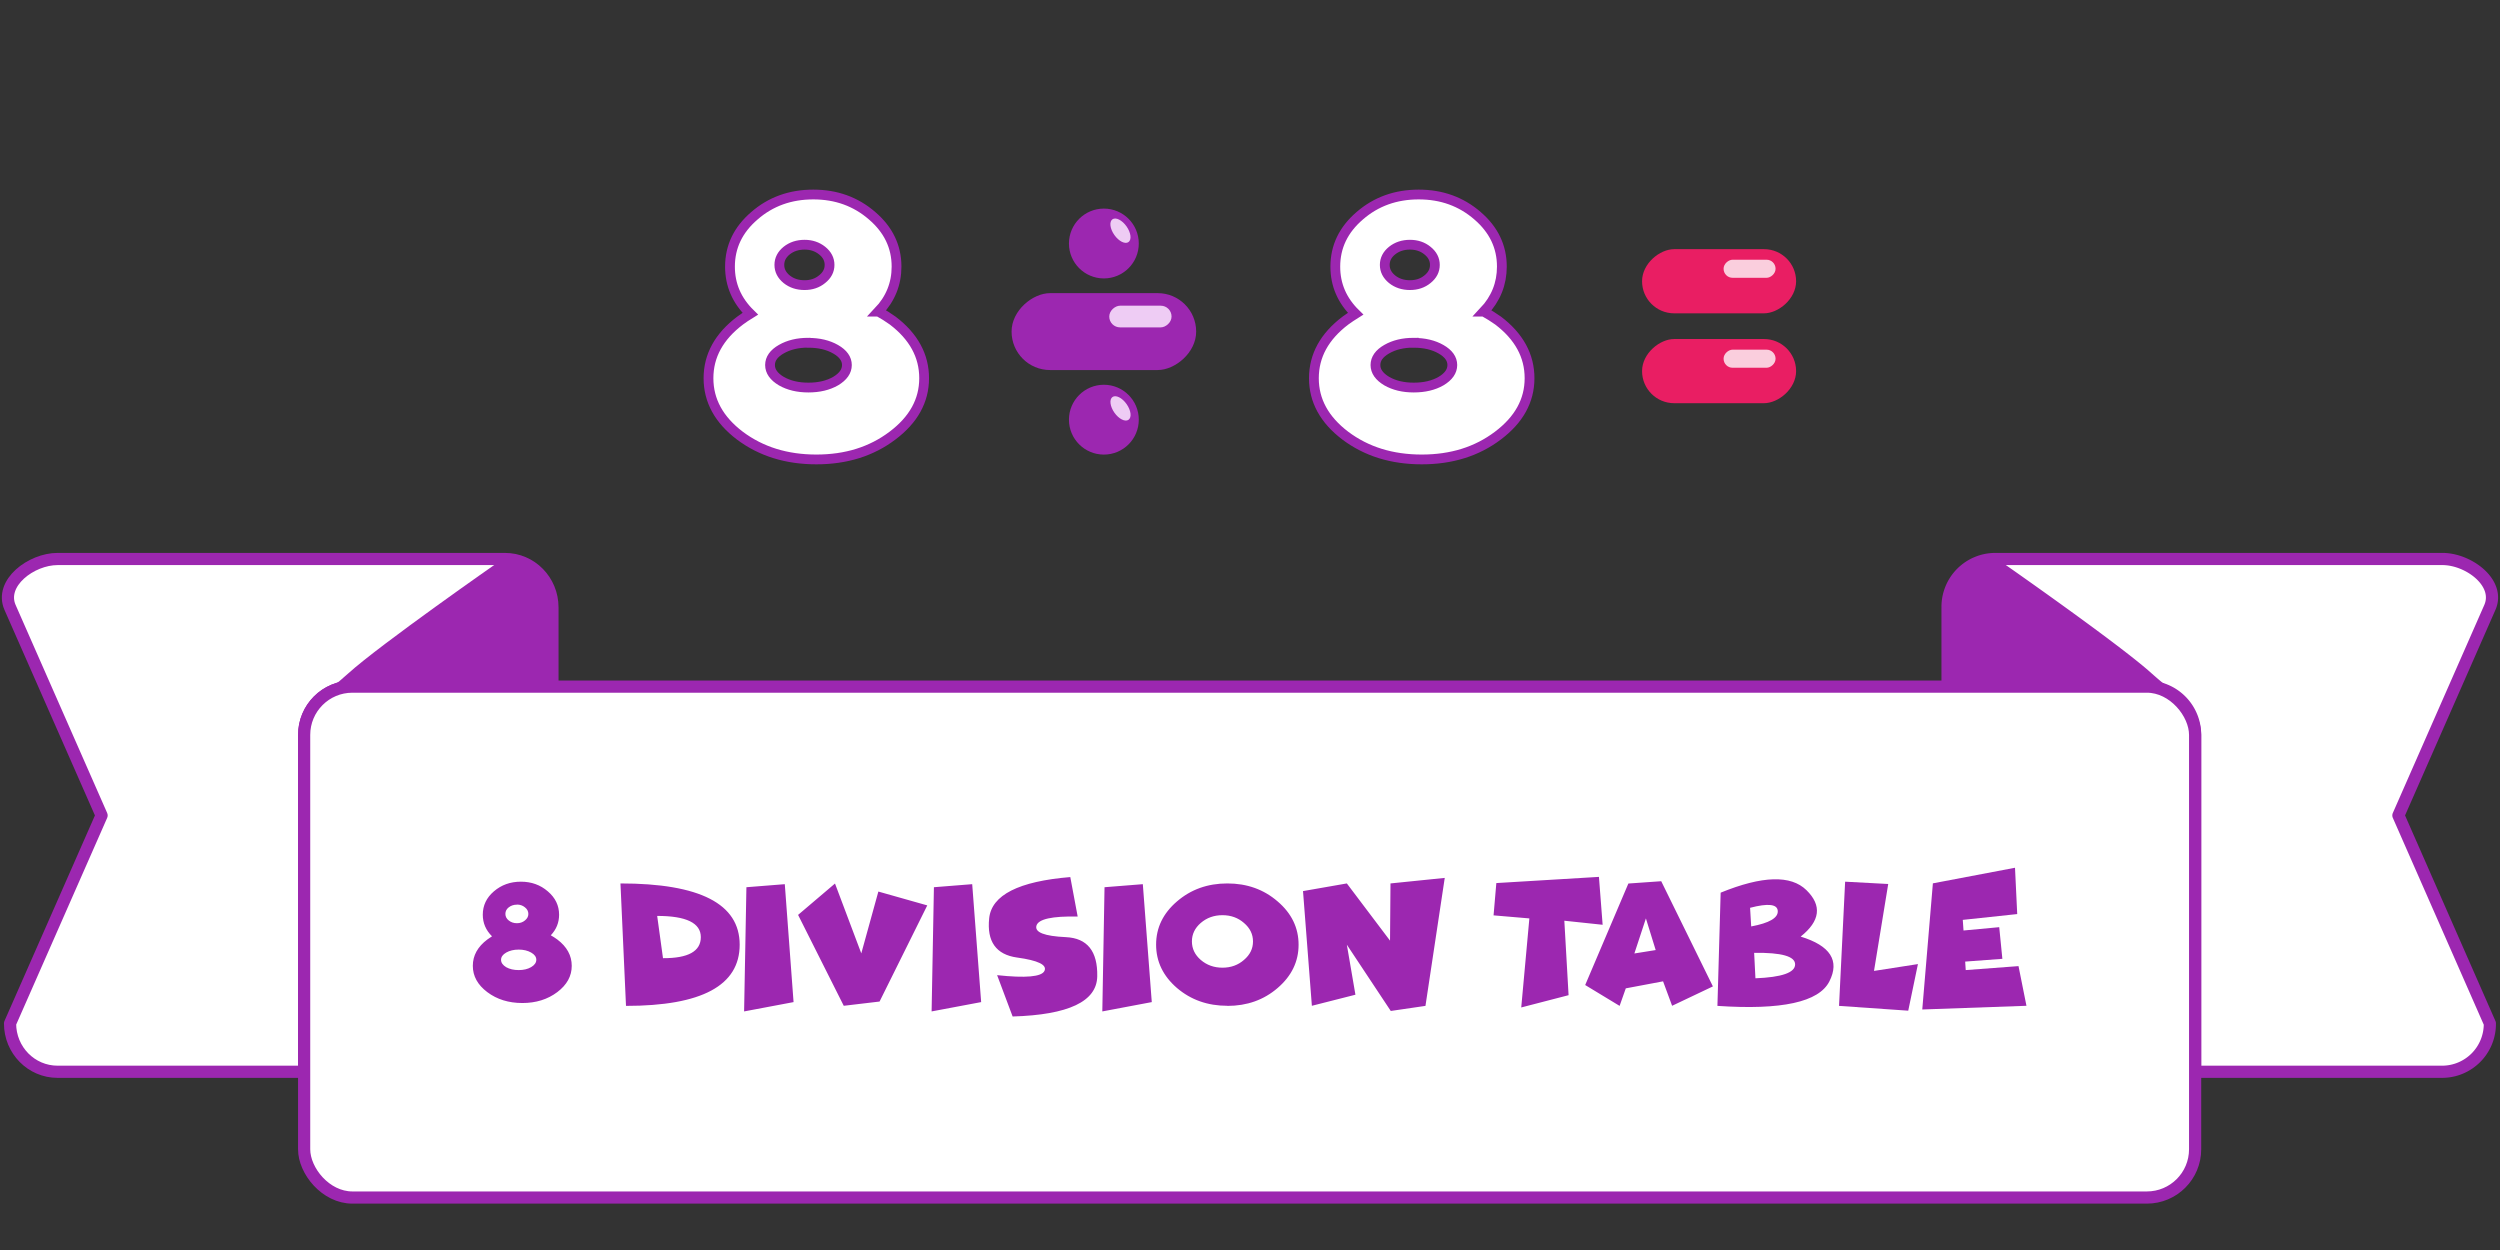 <svg xmlns="http://www.w3.org/2000/svg" viewBox="0 0 270.93 135.47">
  <rect x="0" y="0" width="270.93" height="135.47" fill="#333333" stroke="none"/>
  <g transform="translate(-285.45 -160.13)">
    <path fill="#fff" stroke="#9c27b0" stroke-linecap="round" stroke-linejoin="round" stroke-width="1.32" d="M501.66 220.71a5.18 5.18 0 0 0-5.15 5.25v8.58h21.6c2.9 0 5.23 2.34 5.23 5.23v36.51h26.8a5.18 5.18 0 0 0 5.14-5.24l-9.91-22.54 9.91-22.54c1.17-2.66-2.3-5.25-5.14-5.25z"/>
    <path fill="#9c27b0" d="M501.23 220.6c-2.15-.1-4.7 3.25-4.7 5.72v8.22h23.79c-.5-.4-1.06-.87-1.69-1.43-3.47-3.15-16.27-12.07-16.27-12.07a1.92 1.92 0 0 0-1.13-.44z"/>
    <g>
      <path fill="#fff" stroke="#9c27b0" stroke-linecap="round" stroke-linejoin="round" stroke-width="1.32" d="M291.69 220.71c-2.85 0-6.31 2.6-5.15 5.25l9.92 22.54-9.92 22.54c0 2.9 2.3 5.24 5.15 5.24h26.72v-36.51c0-2.9 2.33-5.23 5.22-5.23h21.69v-8.58c0-2.91-2.3-5.25-5.15-5.25z"/>
      <path fill="#9c27b0" d="M340.6 220.6c-.4.02-.78.16-1.13.44 0 0-12.8 8.92-16.28 12.07-.62.56-1.18 1.03-1.68 1.43h23.78v-8.22c0-2.47-2.54-5.82-4.69-5.72z"/>
    </g>
    <rect width="204.93" height="55.37" x="318.41" y="234.54" fill="#fff" stroke="#9c27b0" stroke-linecap="round" stroke-linejoin="round" stroke-width="1.32" ry="5.23"/>
  </g>
  <g fill="#9c27b0" stroke-width=".26" aria-label="8 division table" font-family="Funhouse" font-size="19.4" font-weight="400" letter-spacing="0" style="line-height:1.25;-inkscape-font-specification:'Funhouse, Normal';font-variant-ligatures:normal;font-variant-caps:normal;font-variant-numeric:normal;font-feature-settings:normal;text-align:start" word-spacing="0">
    <path d="M56.02 98.04q-.52 0-.9.3-.35.28-.35.7 0 .42.36.71.37.3.89.3.51 0 .87-.3.37-.3.37-.7 0-.43-.37-.72-.36-.3-.87-.3zm.19 4.87q-.79 0-1.35.32t-.56.79q0 .46.56.8.56.31 1.35.31.8 0 1.35-.32.56-.33.56-.8 0-.46-.56-.78t-1.35-.32zm3.48-1.55q.36.2.7.45 1.57 1.18 1.57 2.86 0 1.67-1.57 2.85-1.57 1.18-3.78 1.18-2.23 0-3.8-1.18-1.57-1.18-1.57-2.85 0-1.68 1.58-2.86.24-.18.5-.34-1-.99-1-2.34 0-1.5 1.2-2.53 1.22-1.05 2.93-1.05 1.71 0 2.92 1.05 1.22 1.04 1.22 2.53 0 1.28-.9 2.23zM67.84 109l-.6-13.26q12.92 0 12.92 6.64 0 6.63-12.32 6.63zm3.38-9.74l.63 4.58q4.1.02 4.1-2.28t-4.73-2.3zM85.05 95.82L86 108.6l-5.36 1.01.25-13.46zM91.44 109l-4.95-9.85 4-3.4 2.85 7.57 1.85-6.7 5.3 1.5-5.17 10.42zM105.36 95.82l.97 12.78-5.37 1.01.25-13.46zM110.22 103.77q-3.42-.48-3.02-4.26.4-3.77 8.79-4.46l.8 4.28q-4.16-.09-4.47.99-.3 1.08 3.19 1.24 3.48.16 3.4 4.25-.07 4.08-9.17 4.35l-1.68-4.48q4.66.5 5.13-.46.46-.98-2.97-1.45zM123.85 95.82l.97 12.78-5.36 1.01.24-13.46zM133.01 109q-3.2 0-5.46-1.93-2.26-1.95-2.26-4.7 0-2.74 2.26-4.68 2.26-1.95 5.46-1.95t5.45 1.95q2.27 1.94 2.27 4.69 0 2.74-2.27 4.69-2.25 1.94-5.45 1.94zm-.53-4.13q1.37 0 2.33-.84.98-.83.98-2 0-1.18-.98-2.01-.96-.84-2.33-.84t-2.35.84q-.96.83-.96 2 0 1.18.96 2.01.98.84 2.35.84zM145.96 102.38l.93 5.42-4.72 1.2-.96-12.43 4.75-.83 4.68 6.2.05-6.2 5.88-.6-2.09 13.87-3.76.55zM169.53 99.78l.46 8.07-5.13 1.33.88-9.65-3.88-.33.3-3.5 11.12-.67.4 5.19zM176.19 107.11l-.67 1.9-3.73-2.26 4.68-11 3.56-.25 5.6 11.4-4.42 2.1-.98-2.65zm3.24-4.15l-1.06-3.43-1.25 3.8zM189.78 100.4q2.94-.55 2.88-1.67-.05-1.12-3-.35zm.46 5.62q4.29-.17 4.3-1.5.02-1.32-4.44-1.26zm-4.12 2.99l.35-12.27q6.77-2.76 9.3-.27 2.55 2.5-.63 5.03 4.83 1.48 3.11 4.86-1.7 3.36-12.13 2.65z" style="-inkscape-font-specification:'Funhouse, Normal';font-variant-ligatures:normal;font-variant-caps:normal;font-variant-numeric:normal;font-feature-settings:normal;text-align:start"/>
    <path d="M199.96 95.55l4.67.25-1.54 9.42 4.76-.74-1.05 5.05-7.5-.52zM218.37 94.04l.24 5.02-5.9.63.08 1.15 3.87-.36.34 3.43-4.03.3.06.92 5.72-.43.86 4.3-11.29.4 1.15-13.67z" style="-inkscape-font-specification:'Funhouse, Normal';font-variant-ligatures:normal;font-variant-caps:normal;font-variant-numeric:normal;font-feature-settings:normal;text-align:start"/>
  </g>
  <g>
    <g transform="translate(-295.93 825.67) scale(1.063)">
      <rect width="7.84" height="18.82" x="-746.85" y="-400.34" fill="#9c27b0" ry="3.92" transform="rotate(90)"/>
      <rect width="2.21" height="6.35" x="-745.57" y="-397.83" fill="#eeccf4" ry="1.1" transform="rotate(90)"/>
      <circle cx="390.93" cy="-751.91" r="3.56" fill="#9c27b0"/>
      <circle cx="390.93" cy="-733.95" r="3.56" fill="#9c27b0"/>
      <ellipse cx="754.53" cy="-390.09" fill="#eeccf4" rx=".76" ry="1.42" transform="rotate(-35.13)"/>
      <ellipse cx="744.11" cy="-375.27" fill="#eeccf4" rx=".76" ry="1.42" transform="rotate(-35.13)"/>
    </g>
    <g transform="matrix(0 .887 -.887 0 -121.16 658.59)">
      <rect width="7.84" height="18.82" x="-712.05" y="-356.04" fill="#e91e63" ry="3.92"/>
      <rect width="7.84" height="18.82" x="-701.07" y="-356.04" fill="#e91e63" ry="3.92"/>
      <rect width="2.21" height="6.35" x="-710.76" y="-353.53" fill="#facedd" ry="1.1"/>
      <rect width="2.21" height="6.35" x="-699.77" y="-353.53" fill="#facedd" ry="1.1"/>
    </g>
    <g style="line-height:1.25;-inkscape-font-specification:'Funhouse, Normal';font-variant-ligatures:normal;font-variant-caps:normal;font-variant-numeric:normal;font-feature-settings:normal;text-align:start">
      <path fill="#fff" stroke="#9c27b0" stroke-width="1.06" d="M87.2 26.52q-1.15 0-1.95.64-.79.64-.79 1.55 0 .9.79 1.55.8.64 1.94.64 1.12 0 1.9-.64.81-.64.81-1.55t-.8-1.55q-.8-.64-1.9-.64zm.4 10.62q-1.71 0-2.93.7-1.22.7-1.22 1.72 0 1.01 1.22 1.74 1.22.7 2.94.7 1.73 0 2.95-.7 1.22-.73 1.22-1.74t-1.22-1.71q-1.22-.7-2.95-.7zm7.6-3.37q.8.44 1.54.97 3.41 2.59 3.41 6.25 0 3.64-3.43 6.22-3.41 2.58-8.25 2.58-4.85 0-8.29-2.58-3.4-2.58-3.4-6.22 0-3.66 3.43-6.25.53-.39 1.1-.74-2.2-2.15-2.2-5.1 0-3.25 2.65-5.52 2.64-2.3 6.38-2.3 3.72 0 6.37 2.3 2.65 2.27 2.65 5.51 0 2.8-1.97 4.88z" aria-label="8" font-family="Funhouse" font-size="42.33" font-weight="400" letter-spacing="0" style="-inkscape-font-specification:'Funhouse, Normal';font-variant-ligatures:normal;font-variant-caps:normal;font-variant-numeric:normal;font-feature-settings:normal;text-align:start" word-spacing="0"/>
    </g>
    <g style="line-height:1.25;-inkscape-font-specification:'Funhouse, Normal';font-variant-ligatures:normal;font-variant-caps:normal;font-variant-numeric:normal;font-feature-settings:normal;text-align:start">
      <path fill="#fff" stroke="#9c27b0" stroke-width="1.06" d="M152.8 26.52q-1.14 0-1.94.64-.79.64-.79 1.55 0 .9.79 1.55.8.64 1.94.64 1.12 0 1.9-.64.8-.64.8-1.55t-.8-1.55q-.78-.64-1.9-.64zm.41 10.62q-1.71 0-2.93.7-1.22.7-1.22 1.72 0 1.01 1.22 1.74 1.22.7 2.93.7 1.74 0 2.96-.7 1.22-.73 1.22-1.74t-1.22-1.71q-1.22-.7-2.96-.7zm7.59-3.37q.8.44 1.55.97 3.41 2.59 3.41 6.25 0 3.64-3.43 6.22-3.41 2.58-8.25 2.58-4.86 0-8.29-2.58-3.4-2.58-3.4-6.22 0-3.66 3.42-6.25.54-.39 1.1-.74-2.2-2.15-2.2-5.1 0-3.25 2.65-5.52 2.65-2.3 6.39-2.3 3.72 0 6.37 2.3 2.64 2.27 2.64 5.51 0 2.8-1.96 4.88z" aria-label="8" font-family="Funhouse" font-size="42.33" font-weight="400" letter-spacing="0" style="-inkscape-font-specification:'Funhouse, Normal';font-variant-ligatures:normal;font-variant-caps:normal;font-variant-numeric:normal;font-feature-settings:normal;text-align:start" word-spacing="0"/>
    </g>
  </g>
</svg>

